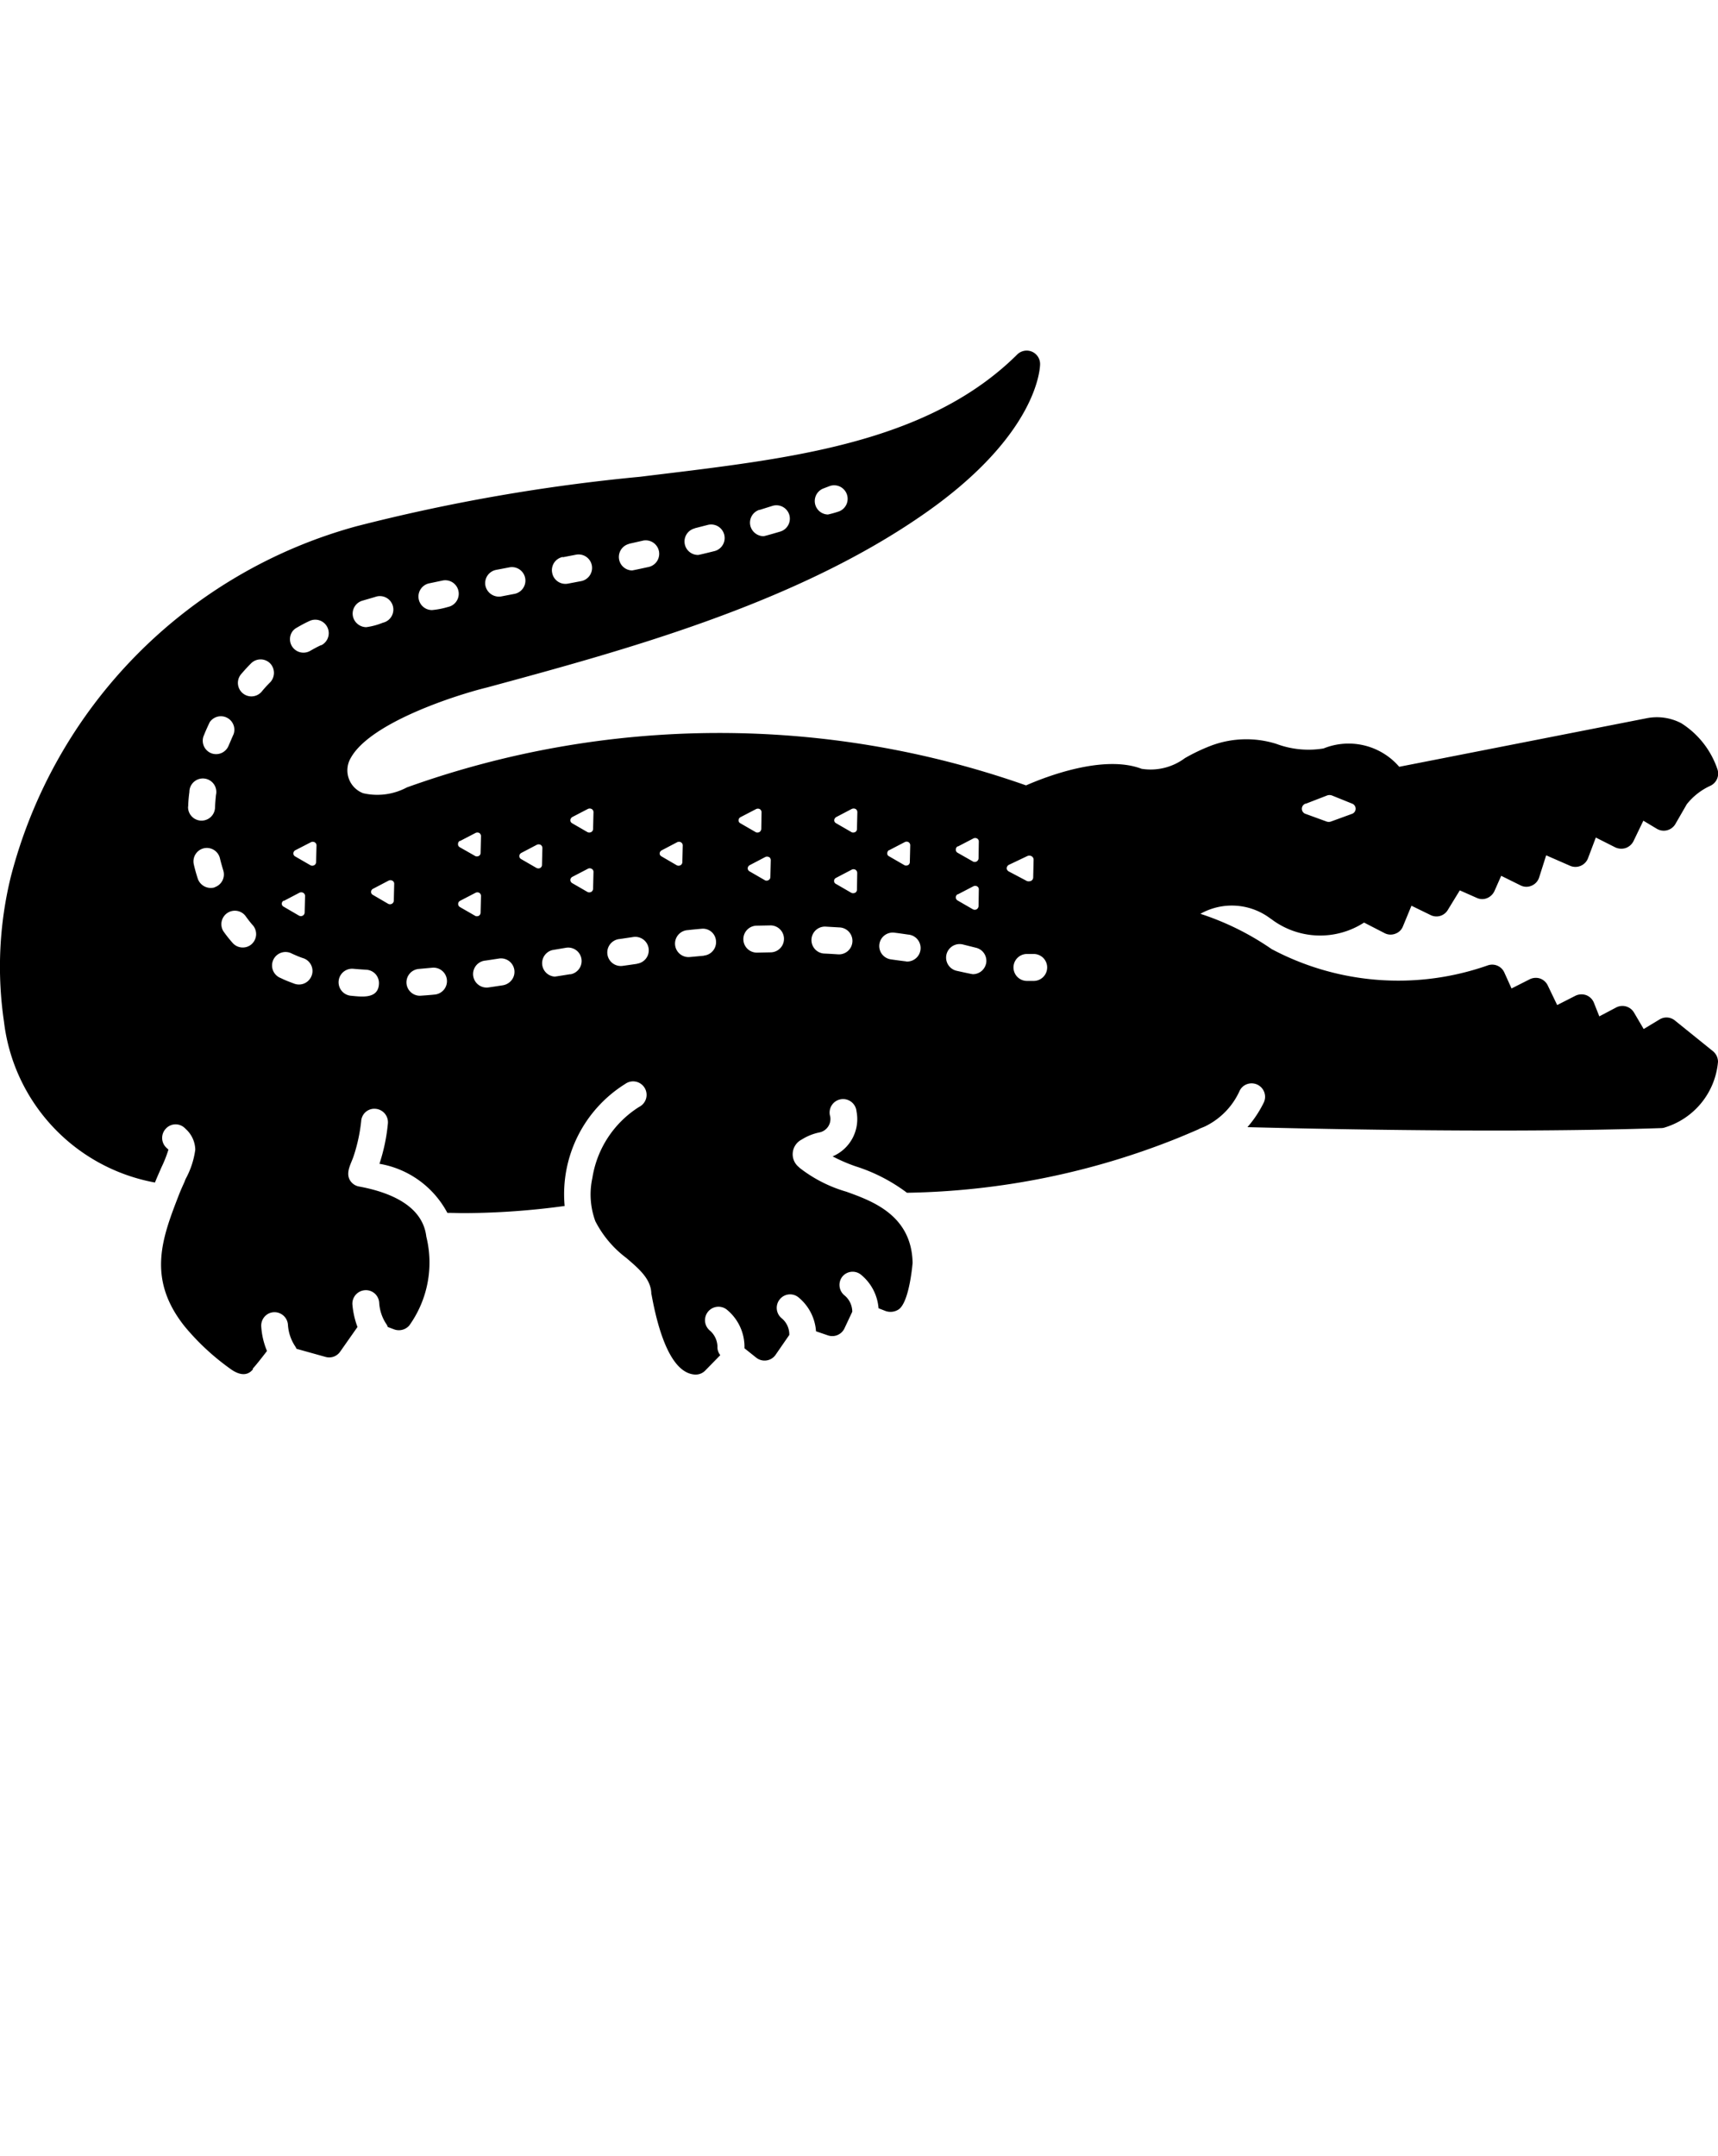 <svg xmlns="http://www.w3.org/2000/svg" xmlns:xlink="http://www.w3.org/1999/xlink" width="51" height="64" viewBox="0 0 51 64">
  <defs>
    <clipPath id="clip-path">
      <rect id="Rectangle_1" data-name="Rectangle 1" width="51" height="64" fill="#fff"/>
    </clipPath>
  </defs>
  <g id="Group_1" data-name="Group 1" clip-path="url(#clip-path)">
    <path id="Path_1" data-name="Path 1" d="M37.692,27.248a.6.6,0,0,0,.052.036,2.4,2.4,0,0,0,2.749.1l.606.312a.387.387,0,0,0,.319.02.378.378,0,0,0,.231-.224l.251-.608.566.276a.391.391,0,0,0,.514-.152l.355-.58.506.224a.38.38,0,0,0,.3.008.414.414,0,0,0,.223-.212l.2-.452.574.284a.383.383,0,0,0,.331.008.394.394,0,0,0,.223-.248l.207-.652.713.312a.4.4,0,0,0,.53-.228l.231-.612.578.292a.427.427,0,0,0,.307.02.415.415,0,0,0,.231-.2l.295-.612.4.24a.4.4,0,0,0,.55-.14l.339-.588a1.892,1.892,0,0,1,.7-.548.4.4,0,0,0,.207-.5,2.6,2.6,0,0,0-1.068-1.356,1.556,1.556,0,0,0-1.036-.148l-7.339,1.44a1.983,1.983,0,0,0-2.247-.544,2.727,2.727,0,0,1-1.4-.136,2.979,2.979,0,0,0-1.936.052,5.513,5.513,0,0,0-.781.372,1.7,1.7,0,0,1-1.283.316c-1.144-.436-2.885.252-3.431.492a27.43,27.43,0,0,0-18.38.06,1.865,1.865,0,0,1-1.3.172.726.726,0,0,1-.363-1.052c.582-1.044,3.112-1.86,4.048-2.088,4.028-1.092,9.045-2.452,12.866-5.08,3.506-2.4,3.546-4.436,3.546-4.52a.4.4,0,0,0-.245-.367.4.4,0,0,0-.432.083c-2.339,2.324-5.809,2.944-9.16,3.38-.677.088-1.359.168-2.04.252a54.5,54.5,0,0,0-8.415,1.468A14.563,14.563,0,0,0,.319,26.032a11.229,11.229,0,0,0-.2,4.3A5.511,5.511,0,0,0,4.6,35.1c.06-.152.128-.3.191-.448A3.7,3.7,0,0,0,5,34.124c-.02-.02-.052-.048-.064-.06a.4.4,0,0,1-.008-.568.392.392,0,0,1,.562-.008c.008,0,.012.012.016.016a.854.854,0,0,1,.291.62,2.507,2.507,0,0,1-.283.864c-.016.032-.028.072-.044.108-.056.124-.112.248-.163.38-.494,1.276-.956,2.48.179,3.9a7.155,7.155,0,0,0,1.4,1.288c.207.136.45.2.626-.024l-.012-.012c.092-.1.223-.264.426-.528a2.218,2.218,0,0,1-.171-.732.4.4,0,0,1,.226-.382.4.4,0,0,1,.567.342,1.3,1.3,0,0,0,.211.628.514.514,0,0,1,.044.08l.861.24a.395.395,0,0,0,.434-.156l.514-.732a2.516,2.516,0,0,1-.151-.672.4.4,0,0,1,.378-.42.393.393,0,0,1,.287.1.4.4,0,0,1,.131.276,1.27,1.27,0,0,0,.211.628.366.366,0,0,1,.044.088l.191.072a.409.409,0,0,0,.446-.116,3.206,3.206,0,0,0,.506-2.64c-.112-.952-1.151-1.332-2.008-1.488a.393.393,0,0,1-.263-.192c-.128-.232.044-.492.115-.712a4.9,4.9,0,0,0,.223-1.036.394.394,0,0,1,.041-.15.389.389,0,0,1,.386-.214.4.4,0,0,1,.366.432,5.394,5.394,0,0,1-.251,1.2A2.817,2.817,0,0,1,13.28,36c.167,0,.335.008.506.008a22.488,22.488,0,0,0,2.976-.212,3.858,3.858,0,0,1,1.8-3.624.4.4,0,1,1,.41.684,3.052,3.052,0,0,0-1.387,2.108,2.308,2.308,0,0,0,.088,1.284,3.169,3.169,0,0,0,.916,1.088c.39.332.725.624.745,1.04,0,.02,0,.036.008.052.191,1.056.566,2.328,1.287,2.372h.024a.391.391,0,0,0,.283-.12l.446-.456a.383.383,0,0,1-.084-.264.65.65,0,0,0-.223-.464.4.4,0,0,1,.49-.632A1.427,1.427,0,0,1,22.1,40.02l.351.28a.4.4,0,0,0,.307.08.394.394,0,0,0,.267-.168l.406-.588c0-.012,0-.02,0-.028a.62.62,0,0,0-.223-.464.4.4,0,0,1-.064-.56.393.393,0,0,1,.554-.068,1.429,1.429,0,0,1,.526,1.012l.351.12a.4.4,0,0,0,.49-.2l.235-.5s0-.012,0-.016a.634.634,0,0,0-.223-.464A.4.4,0,0,1,25,37.9a.393.393,0,0,1,.554-.068,1.426,1.426,0,0,1,.526,1l.215.084a.442.442,0,0,0,.386-.052c.319-.228.41-1.372.41-1.38-.028-1.416-1.2-1.836-1.968-2.112a4.112,4.112,0,0,1-1.387-.708l-.024-.024a.489.489,0,0,1,.088-.816,1.569,1.569,0,0,1,.53-.212.407.407,0,0,0,.315-.472.4.4,0,1,1,.781-.152,1.2,1.2,0,0,1-.709,1.336,4.974,4.974,0,0,0,.673.292,5.086,5.086,0,0,1,1.534.788,22.5,22.5,0,0,0,8.04-1.624s.331-.136.606-.256c.068-.041.151-.062.223-.1A2.157,2.157,0,0,0,36.8,32.376a.4.4,0,0,1,.095-.124.4.4,0,0,1,.659.329.4.4,0,0,1-.041.151,3.316,3.316,0,0,1-.482.724c2.49.064,8,.176,12.288.028a.341.341,0,0,0,.108-.02A2.24,2.24,0,0,0,51,31.516a.41.41,0,0,0-.147-.312l-1.135-.916a.395.395,0,0,0-.454-.028l-.47.284-.287-.488a.4.4,0,0,0-.53-.152l-.5.264-.159-.4a.4.4,0,0,0-.227-.228.412.412,0,0,0-.323.016l-.542.276-.279-.58a.4.4,0,0,0-.231-.208.409.409,0,0,0-.307.024l-.538.272-.215-.476a.395.395,0,0,0-.494-.208,8.014,8.014,0,0,1-6.411-.484,8.163,8.163,0,0,0-2.116-1.048A1.9,1.9,0,0,1,37.692,27.248Zm1.072-3.392.63-.244a.208.208,0,0,1,.147,0l.594.24a.162.162,0,0,1,.108.157.162.162,0,0,1-.116.151l-.614.224a.2.2,0,0,1-.136,0l-.614-.224a.16.16,0,0,1,0-.308ZM24.44,14.5l.187-.072a.4.4,0,0,1,.51.237.4.4,0,0,1-.231.515,3.221,3.221,0,0,1-.327.092.4.4,0,0,1-.139-.772Zm-1.893.636.382-.12a.4.4,0,0,1,.5.26.4.4,0,0,1-.259.5s-.47.14-.506.14a.411.411,0,0,1-.382-.284.4.4,0,0,1,.263-.5Zm-1.924.544.39-.1a.4.4,0,0,1,.485.287.4.4,0,0,1-.281.489s-.462.116-.494.116a.4.4,0,0,1-.1-.788Zm-1.948.46.391-.088a.4.4,0,1,1,.175.78s-.454.1-.482.1a.4.4,0,0,1-.084-.788Zm-1.968.4.395-.076a.4.4,0,0,1,.466.314.4.4,0,0,1-.31.47l-.4.076A.4.4,0,0,1,16.391,17a.4.4,0,0,1,.061-.3.4.4,0,0,1,.254-.168Zm-1.984.376.4-.076a.4.4,0,0,1,.147.788l-.394.076a.41.41,0,0,1-.466-.32.4.4,0,0,1,.315-.468Zm-1.988.4.4-.084a.4.4,0,0,1,.476.466.4.4,0,0,1-.168.257.4.4,0,0,1-.144.061,2.37,2.37,0,0,1-.474.092.4.4,0,0,1-.4-.357.4.4,0,0,1,.31-.435Zm-1.984.516c.132-.04.263-.076.394-.116a.4.4,0,1,1,.219.768,1.968,1.968,0,0,1-.494.132.411.411,0,0,1-.383-.284.4.4,0,0,1,.263-.5ZM8.427,26.74l.458-.24A.121.121,0,0,1,9,26.5a.106.106,0,0,1,.056.092l-.012.5a.11.11,0,0,1-.112.1.112.112,0,0,1-.06-.016l-.446-.26a.1.1,0,0,1,0-.184Zm-2.379-4.9c.052-.136.112-.264.175-.4a.4.4,0,0,1,.713.348c-.052.116-.1.232-.151.348a.4.4,0,0,1-.518.22.4.4,0,0,1-.219-.52Zm-.462,2.1a3.945,3.945,0,0,1,.036-.432.4.4,0,1,1,.789.092c-.012.124-.024.248-.028.376a.4.4,0,1,1-.8-.036Zm.785,2.4a.408.408,0,0,1-.5-.26c-.044-.136-.084-.276-.116-.416a.4.4,0,0,1,.291-.484.4.4,0,0,1,.482.292c.028.12.064.244.1.364a.4.4,0,0,1-.259.5Zm1.1,1.684a.4.4,0,0,1-.562-.032,4,4,0,0,1-.279-.352.4.4,0,0,1,.649-.464c.072.1.147.2.223.284a.4.4,0,0,1-.032.564Zm.295-7.492a.4.4,0,0,1-.606-.524c.092-.108.187-.212.291-.316a.4.4,0,0,1,.562-.008.408.408,0,0,1,.008.568A3.351,3.351,0,0,0,7.766,20.532Zm1.486,8.424a.4.4,0,0,1-.51.244c-.139-.052-.271-.1-.406-.168a.4.4,0,1,1,.335-.724c.108.048.223.1.339.136a.4.4,0,0,1,.243.512Zm.131-3.364a.106.106,0,0,1-.06.092.124.124,0,0,1-.052.012.112.112,0,0,1-.06-.016l-.45-.26a.1.1,0,0,1-.052-.092.11.11,0,0,1,.06-.092L9.228,25a.122.122,0,0,1,.112,0,.106.106,0,0,1,.056.092Zm.151-6.444c-.116.052-.223.112-.335.176a.4.4,0,0,1-.512-.59.394.394,0,0,1,.118-.1c.124-.072.247-.14.379-.2a.4.4,0,0,1,.574.335.4.4,0,0,1-.224.385Zm.881,10.408a.4.4,0,1,1,.076-.8c.127.012.255.02.382.028a.4.4,0,0,1,.276.131.4.4,0,0,1,.1.289C11.228,29.664,10.722,29.584,10.415,29.556ZM11.69,26.74a.11.11,0,0,1-.112.1.112.112,0,0,1-.06-.016l-.446-.26a.1.1,0,0,1-.039-.147.1.1,0,0,1,.043-.037l.458-.24a.121.121,0,0,1,.112,0,.1.1,0,0,1,.056.092Zm1.219,2.78c-.135.016-.434.036-.442.036a.4.4,0,0,1-.4-.368.4.4,0,0,1,.37-.428l.395-.036a.4.4,0,0,1,.39.211.4.4,0,0,1-.165.54A.4.4,0,0,1,12.91,29.52Zm.745-4.556.462-.24a.122.122,0,0,1,.111,0,.111.111,0,0,1,.052.092l-.012.5a.1.1,0,0,1-.056.092.127.127,0,0,1-.056.012.091.091,0,0,1-.056-.016l-.45-.256a.1.1,0,0,1-.052-.1.106.106,0,0,1,.056-.092Zm0,1.96a.106.106,0,0,1,0-.184l.462-.24a.122.122,0,0,1,.111,0,.111.111,0,0,1,.052.092l-.012.5a.106.106,0,0,1-.056.092.127.127,0,0,1-.056.012.091.091,0,0,1-.056-.016Zm1.283,2.32c-.131.02-.442.068-.462.068a.4.4,0,0,1-.06-.8l.394-.06a.4.4,0,0,1,.453.486.4.4,0,0,1-.179.248A.4.4,0,0,1,14.934,29.244Zm1.04-3.468a.129.129,0,0,1-.056-.016l-.45-.26a.106.106,0,0,1-.04-.038.107.107,0,0,1-.015-.054.114.114,0,0,1,.06-.092l.458-.24a.13.13,0,0,1,.115,0,.113.113,0,0,1,.052.1l-.012.5a.1.1,0,0,1-.056.088A.091.091,0,0,1,15.974,25.776Zm.952,3.14s-.442.072-.462.072A.4.4,0,0,1,16.4,28.2l.4-.068a.4.4,0,0,1,.3.069.4.4,0,0,1-.17.719Zm.677-2.532a.11.11,0,0,1-.06.092.124.124,0,0,1-.052.012.112.112,0,0,1-.06-.016l-.45-.26a.111.111,0,0,1-.052-.092.11.11,0,0,1,.056-.092l.462-.24a.111.111,0,0,1,.112,0,.1.1,0,0,1,.056.092Zm0-1.776a.105.105,0,0,1-.06.092.124.124,0,0,1-.052.012.112.112,0,0,1-.06-.016l-.45-.26a.1.1,0,0,1-.052-.092.117.117,0,0,1,.017-.053.115.115,0,0,1,.039-.039l.462-.24a.122.122,0,0,1,.112,0,.106.106,0,0,1,.056.092Zm1.307,4s-.434.064-.454.064a.4.4,0,0,1-.06-.8l.4-.06a.4.4,0,0,1,.3.076.4.4,0,0,1-.184.716Zm.669-3.276a.113.113,0,0,1,.018-.054.111.111,0,0,1,.042-.038L20.1,25a.121.121,0,0,1,.112,0,.107.107,0,0,1,.056.092l-.012.5a.105.105,0,0,1-.06.092.11.11,0,0,1-.052.012.112.112,0,0,1-.06-.016l-.446-.26a.1.1,0,0,1-.056-.092Zm1.315,3.036c-.132.012-.426.04-.438.04a.4.4,0,0,1-.04-.8c.135-.016.271-.028.406-.04a.389.389,0,0,1,.291.088.392.392,0,0,1,.139.272.4.4,0,0,1-.21.391A.4.4,0,0,1,20.894,28.364Zm1.928-2.932a.108.108,0,0,1,.056.1l-.012.5a.1.1,0,0,1-.056.088.1.1,0,0,1-.056.016.091.091,0,0,1-.056-.016l-.45-.26a.106.106,0,0,1-.04-.038.107.107,0,0,1-.015-.054.114.114,0,0,1,.06-.092l.458-.24a.122.122,0,0,1,.111,0Zm-.9-1.088a.106.106,0,0,1,.056-.092l.462-.24a.122.122,0,0,1,.112,0,.111.111,0,0,1,.052.092l-.008.5a.114.114,0,0,1-.06.092.127.127,0,0,1-.056.012.091.091,0,0,1-.056-.016l-.45-.26a.094.094,0,0,1-.052-.092Zm.952,3.92-.406.008a.4.4,0,0,1-.008-.8l.41-.008h0a.4.4,0,0,1,0,.8Zm2.016.06c-.008,0-.291-.02-.422-.024a.4.4,0,0,1,.036-.8l.41.024a.4.4,0,0,1-.024.8Zm.546-1.92a.1.1,0,0,1-.056.092.14.14,0,0,1-.056.012.127.127,0,0,1-.056-.012l-.45-.26a.1.1,0,0,1,0-.184l.458-.24a.119.119,0,0,1,.116,0,.113.113,0,0,1,.052.1Zm0-1.8a.1.1,0,0,1-.056.092.14.14,0,0,1-.056.012.091.091,0,0,1-.056-.016l-.45-.26a.1.1,0,0,1-.056-.092.12.12,0,0,1,.06-.092l.458-.24a.13.13,0,0,1,.116,0,.11.11,0,0,1,.052.092Zm2.992.52.462-.24a.122.122,0,0,1,.112,0,.1.1,0,0,1,.039.039.1.1,0,0,1,.013.053l-.008.5a.114.114,0,0,1-.06.092.127.127,0,0,1-.056.012.091.091,0,0,1-.056-.016l-.45-.256a.1.1,0,0,1-.052-.1.106.106,0,0,1,.056-.092Zm0,1.42.462-.24a.122.122,0,0,1,.112,0,.1.1,0,0,1,.052.092l-.008.5a.119.119,0,0,1-.06.092.127.127,0,0,1-.056.012.13.13,0,0,1-.056-.016l-.45-.26a.106.106,0,0,1,0-.184Zm-2.036-1.312.462-.24a.122.122,0,0,1,.112,0,.111.111,0,0,1,.038.039.113.113,0,0,1,.014.053l-.012.5a.1.1,0,0,1-.015.054.1.1,0,0,1-.041.038.126.126,0,0,1-.056.012.091.091,0,0,1-.056-.016l-.45-.26a.089.089,0,0,1-.052-.092.107.107,0,0,1,.056-.092Zm.506,3.3c-.02,0-.323-.04-.454-.06a.4.4,0,0,1-.343-.444.4.4,0,0,1,.446-.348c.135.016.271.036.406.056a.4.4,0,0,1-.056.8Zm2.367.08a.4.4,0,0,1-.386.3c-.032,0-.355-.072-.482-.1a.4.4,0,1,1,.175-.784l.4.1a.4.4,0,0,1,.248.181.4.4,0,0,1,.047.3Zm.618-2.848a.114.114,0,0,1,.02-.06.113.113,0,0,1,.048-.04l.538-.256a.143.143,0,0,1,.127,0,.119.119,0,0,1,.064.1l-.012.536a.113.113,0,0,1-.068.1.18.18,0,0,1-.064.012.131.131,0,0,1-.068-.016l-.522-.276a.114.114,0,0,1-.046-.041A.116.116,0,0,1,29.883,25.764Zm.8,3.348h-.2a.4.4,0,0,1,0-.8h.2a.4.4,0,0,1,0,.8Z"/>
  </g>
</svg>
